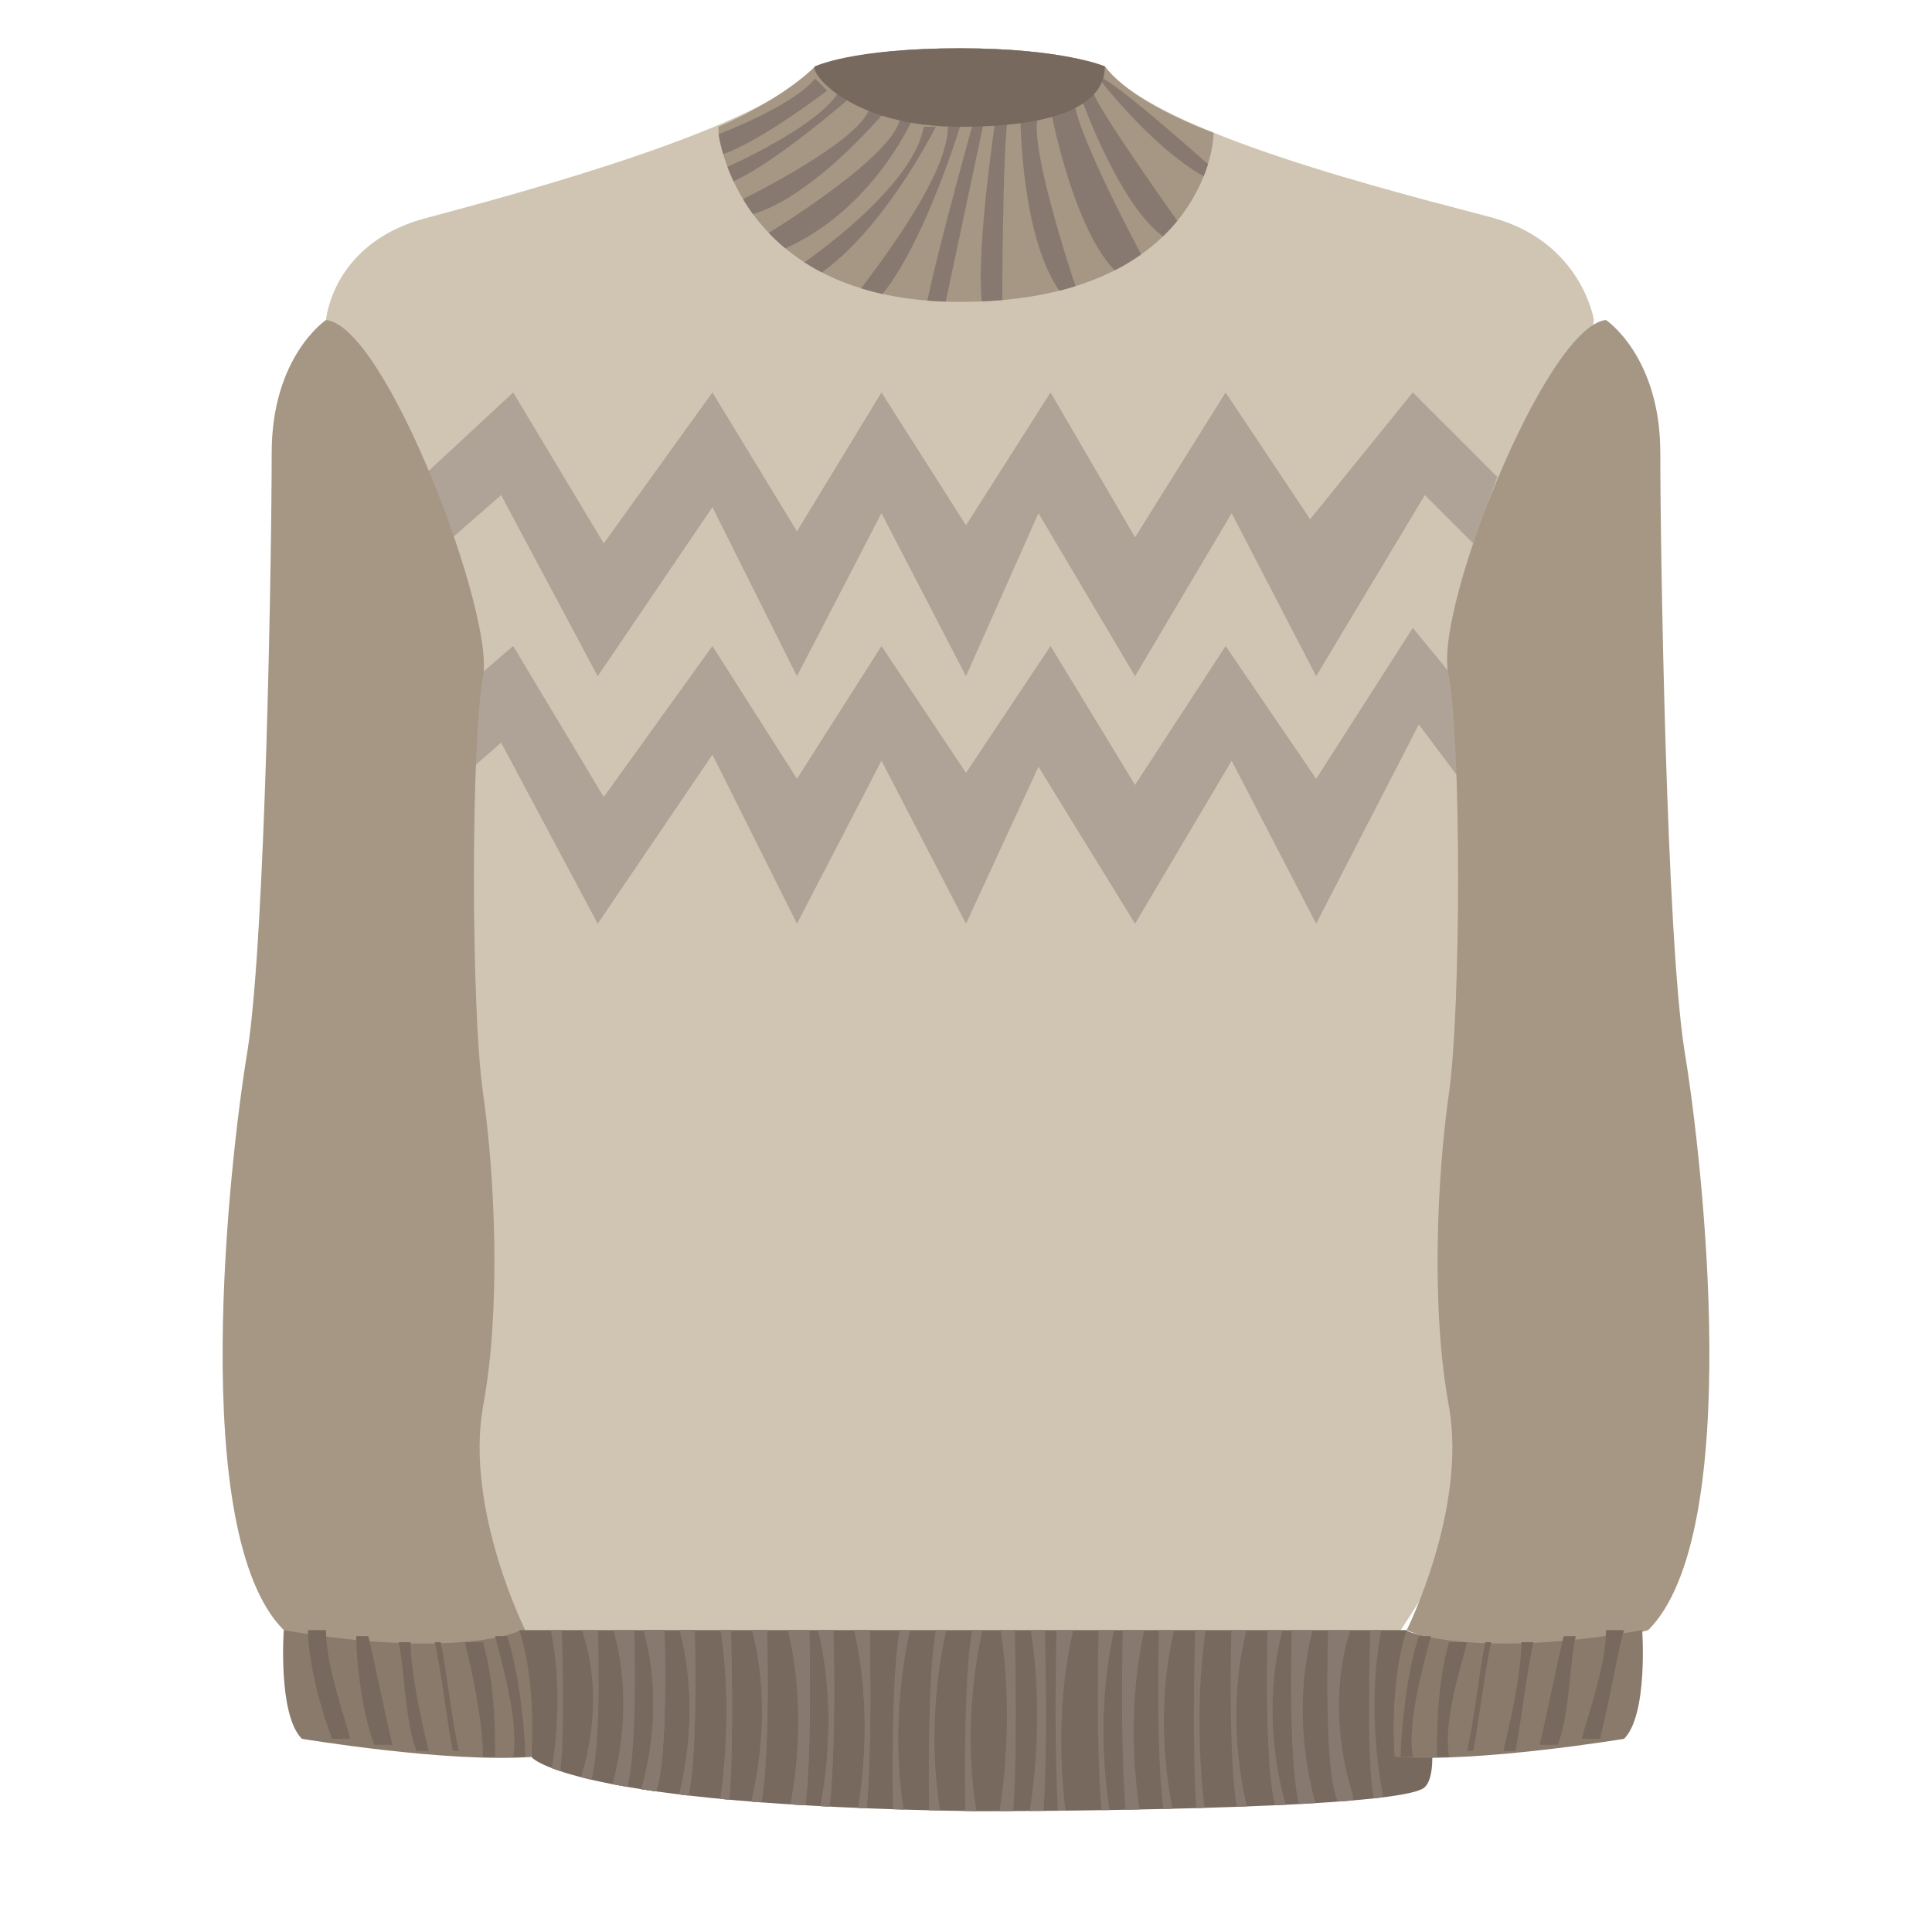 <?xml version="1.0" encoding="utf-8"?>
<!-- Generator: Adobe Illustrator 17.1.0, SVG Export Plug-In . SVG Version: 6.00 Build 0)  -->
<!DOCTYPE svg PUBLIC "-//W3C//DTD SVG 1.1//EN" "http://www.w3.org/Graphics/SVG/1.1/DTD/svg11.dtd">
<svg version="1.1" id="Layer_1" xmlns="http://www.w3.org/2000/svg" xmlns:xlink="http://www.w3.org/1999/xlink" x="0px" y="0px"
	 viewBox="0 0 32 32" enable-background="new 0 0 32 32" xml:space="preserve">
<g>
	<g>
		<g>
			<path fill="#21B8BF" d="M17,2.6c0,0,0,0.9,0.1,1.4c0.1,0.5,0.2,1.1,0.1,1.4c-0.1,0.3-0.1,0.7-0.1,0.7s0.5-0.1,0.8,0.1
				c0.3,0.1,1,0.3,1.5,0.1c0,0,0.1-0.3-0.4-0.5c-0.5-0.1-0.8-0.4-0.7-0.9c0-0.6,0.3-2,0.3-2S17.7,2.6,17,2.6z"/>
			<path fill="#0D6468" d="M17.9,6.2c-0.3-0.1-0.8-0.1-0.8-0.1s0,0.2,0,0.4h0.1c0,0,0.1-0.1,0.2,0h0.1c0,0,0.1-0.1,0.2,0h0.2V6.3
				c0,0,0.1,0,0.3,0.1c0.1,0.1,0.2,0.1,0.2,0.1s0.1-0.1,0.2,0h0.1c0,0,0.1-0.1,0.2,0h0.1c0,0,0.1-0.1,0.2,0h0.1c0,0,0.1-0.2,0.2-0.1
				l0,0l0-0.2C18.9,6.4,18.2,6.3,17.9,6.2z"/>
		</g>
		<g>
			<path fill="#3FCAD8" d="M16.1,2.9c0,0,0,0.9,0.1,1.4c0.1,0.5,0.2,1.1,0.1,1.4c-0.1,0.3-0.1,0.7-0.1,0.7s0.5-0.1,0.8,0.1
				c0.3,0.1,1,0.3,1.5,0.1c0,0,0.1-0.3-0.4-0.5c-0.5-0.1-0.8-0.4-0.7-0.9c0-0.6,0.3-2,0.3-2S16.8,2.8,16.1,2.9z"/>
			<path fill="#137C87" d="M17,6.4c-0.3-0.1-0.8-0.1-0.8-0.1s0,0.2,0,0.4h0.1c0,0,0.1-0.1,0.2,0h0.1c0,0,0.1-0.1,0.2,0h0.2V6.5
				c0,0,0.1,0,0.3,0.1c0.1,0.1,0.2,0.1,0.2,0.1s0.1-0.1,0.2,0h0.1c0,0,0.1-0.1,0.2,0H18c0,0,0.1-0.1,0.2,0h0.1c0,0,0.1-0.2,0.2-0.1
				l0,0l0-0.2C18,6.7,17.3,6.5,17,6.4z"/>
			<path fill="#09666B" d="M16.9,3.5"/>
		</g>
	</g>
</g>
<g>
	<path fill="#CCC4B8" d="M-51.6-151.4"/>
</g>
<path fill="#F2BD66" d="M-55.3-157.7"/>
<path fill="#EFCC9A" d="M-55.3-157.7"/>
<path fill="#F2BD66" d="M-55.3-157.7"/>
<path fill="#EFA91B" d="M-55.3-157.7"/>
<g>
	<g>
		<g>
			<g>
				<g>
					<path fill="#D0C5B3" d="M26.4,5.3c0,0-0.2-1.3-1.7-1.7c-1.5-0.4-5.6-1.4-6.4-2.5c0,0-0.7-0.3-2.4-0.3c-1.7,0-2.4,0.3-2.4,0.3
						c-0.8,1-4.9,2.1-6.4,2.5C5.5,4,5.4,5.3,5.4,5.3S8.1,21.7,7.5,23c-0.6,1.3,0.2,2.7,1.1,4c0.8,1.2,7.3,0.8,7.3,0.8
						s6.5,0.5,7.3-0.8c0.8-1.2,1.6-2.7,1.1-4C23.7,21.7,26.4,5.3,26.4,5.3z"/>
					<path fill="#A59784" d="M18.3,1.1c0,0-0.7-0.3-2.4-0.3c-1.7,0-2.4,0.3-2.4,0.3c-0.3,0.3-0.9,0.7-1.6,1l0,0.1c0,0,0.3,2.8,4,2.8
						s4.2-2.3,4.2-2.8v0C19.3,1.9,18.6,1.5,18.3,1.1z"/>
					<g>
						<g>
							<defs>
								<path id="SVGID_1_" d="M18.3,1.1c0,0-0.7-0.3-2.4-0.3c-1.7,0-2.4,0.3-2.4,0.3c-0.3,0.3-0.9,0.7-1.6,1l0,0.1
									c0,0,0.3,2.8,4,2.8s4.2-2.3,4.2-2.8v0C19.3,1.9,18.6,1.5,18.3,1.1z"/>
							</defs>
							<clipPath id="SVGID_2_">
								<use xlink:href="#SVGID_1_"  overflow="visible"/>
							</clipPath>
							<g clip-path="url(#SVGID_2_)">
								<path fill="#87796F" d="M11.7,2.3c0,0,1.4-0.5,1.8-1l0.2,0.2c0,0-1.3,1-1.9,1.1V2.3z"/>
								<path fill="#87796F" d="M11.7,2.9c0.1,0,1.9-0.8,2.2-1.4l0.2,0.1c0,0-1.7,1.5-2.3,1.5C11.2,3.2,11.7,2.9,11.7,2.9z"/>
								<path fill="#87796F" d="M12.1,3.4c0,0,2.1-1,2.3-1.6h0.3c0,0-1.4,1.7-2.5,1.8L12.1,3.4z"/>
								<path fill="#87796F" d="M12.5,4c0,0,2.2-1.3,2.4-2h0.2c0,0-0.7,1.6-2.3,2.2L12.7,4L12.5,4z"/>
								<path fill="#87796F" d="M13.1,4.5c0,0,2-1.3,2.2-2.4h0.2c0,0-1,2-2.2,2.6L13.1,4.5z"/>
								<path fill="#87796F" d="M14.1,5C14.1,5,14.1,5,14.1,5c0.2-0.3,1.6-2,1.6-2.9h0.2c0,0-0.7,2.3-1.5,3L14.1,5z"/>
								<path fill="#87796F" d="M16.1,2.1c0,0-0.7,2.5-0.8,3.2h0.3l0.7-3.3L16.1,2.1z"/>
								<path fill="#87796F" d="M16.5,1.9c0,0-0.4,2.6-0.2,3.3h0.3c0,0,0-2.8,0.1-3.3C16.8,1.4,16.5,1.9,16.5,1.9z"/>
								<path fill="#87796F" d="M16.9,1.9c0,0,0,2.3,0.8,3.1L17.9,5c0,0-0.9-2.6-0.7-3.1L16.9,1.9z"/>
								<path fill="#87796F" d="M17.4,1.8c0,0,0.4,2.2,1.2,2.8l0.4-0.2c0,0-1.3-2.4-1.2-2.8L17.4,1.8z"/>
								<path fill="#87796F" d="M17.9,1.6c0,0,0.7,2,1.5,2.4l0.2-0.2c0,0-1.5-2.1-1.5-2.3C18.1,1.3,17.9,1.6,17.9,1.6z"/>
								<path fill="#87796F" d="M18.2,1.3c0,0,1,1.3,1.9,1.7V2.8C20.1,2.8,18.2,1.1,18.2,1.3C18.2,1.3,18.2,1.3,18.2,1.3z"/>
							</g>
						</g>
						<path fill="#77695D" d="M13.5,1.1C13.4,1.2,13.4,1.2,13.5,1.1c-0.1,0.1,0.6,1,2.4,1c1.9,0,2.4-0.5,2.4-1c0,0-0.7-0.3-2.4-0.3
							C14.1,0.8,13.5,1.1,13.5,1.1z"/>
					</g>
				</g>
				<polygon fill="#AFA397" points="7.1,7.8 8.5,6.5 10,9 11.8,6.5 13.2,8.8 14.6,6.5 16,8.7 17.4,6.5 18.8,8.9 20.3,6.5 21.7,8.6 
					23.4,6.5 24.8,7.9 24.4,9 23.6,8.2 21.8,11.2 20.4,8.5 18.8,11.2 17.2,8.5 16,11.2 14.6,8.5 13.2,11.2 11.8,8.4 9.9,11.2 
					8.3,8.2 7.5,8.9 				"/>
				<polygon fill="#AFA397" points="24.4,13.2 24.8,12.1 23.4,10.4 21.8,12.9 20.3,10.7 18.8,13 17.4,10.7 16,12.8 14.6,10.7 
					13.2,12.9 11.8,10.7 10,13.2 8.5,10.7 7.1,11.9 7.5,13 8.3,12.3 9.9,15.3 11.8,12.5 13.2,15.3 14.6,12.6 16,15.3 17.2,12.7 
					18.8,15.3 20.4,12.6 21.8,15.3 23.5,12 				"/>
			</g>
			<path fill="#A59784" d="M5.4,5.3c0,0-0.9,0.6-0.9,2.2c0,1.6-0.1,8-0.4,9.9c-0.3,1.8-1,8,0.6,9.6c0,0,2.4,0.7,4,0c0,0-1-2-0.7-3.7
				c0.3-1.6,0.2-3.8,0-5.2c-0.2-1.4-0.2-5.8,0-6.9C8.2,10.2,6.4,5.4,5.4,5.3z"/>
			<path fill="#A59784" d="M26.6,5.3c0,0,0.9,0.6,0.9,2.2c0,1.6,0.1,8,0.4,9.9c0.3,1.8,1,8-0.6,9.6c0,0-2.4,0.7-4,0c0,0,1-2,0.7-3.7
				c-0.3-1.6-0.2-3.8,0-5.2c0.2-1.4,0.2-5.8,0-6.9C23.7,10.2,25.6,5.4,26.6,5.3z"/>
		</g>
		<g>
			<path fill="#77695D" d="M8.6,27c0,0,0.2,1.7,0.2,2.1c0,0,0.6,0.8,7.4,0.9c0,0,7,0,7.4-0.4c0.4-0.4-0.3-2.6-0.3-2.6H8.6z"/>
			<g>
				<g>
					<g>
						<path fill="#897A6B" d="M4.7,27c0,0-0.1,1.4,0.3,1.8c0,0,2.4,0.4,3.8,0.3c0,0,0.1-1.2-0.2-2.1C8.7,27,7.6,27.5,4.7,27z"/>
						<path fill="#77695D" d="M5.5,28.8c0.1,0,0.2,0,0.3,0c-0.1-0.4-0.4-1.2-0.4-1.8c-0.1,0-0.2,0-0.3,0C5.1,27.3,5.2,28,5.5,28.8z"
							/>
						<path fill="#77695D" d="M6.2,28.9c0.1,0,0.2,0,0.3,0c-0.1-0.4-0.3-1.4-0.4-1.8c-0.1,0-0.1,0-0.2,0C5.9,27.5,6,28.4,6.2,28.9z"
							/>
						<path fill="#77695D" d="M6.9,29C7,29,7,29,7.1,29c-0.1-0.4-0.3-1.3-0.3-1.8c-0.1,0-0.1,0-0.2,0C6.7,27.6,6.7,28.5,6.9,29z"/>
						<path fill="#77695D" d="M7.3,27.2c0,0-0.1,0-0.1,0c0.1,0.4,0.2,1.3,0.3,1.8c0,0,0.1,0,0.1,0C7.5,28.6,7.4,27.7,7.3,27.2z"/>
						<path fill="#77695D" d="M8,29.1c0.1,0,0.1,0,0.2,0c0-0.4,0-1.2-0.2-1.9c-0.1,0-0.2,0-0.3,0C7.8,27.6,8,28.5,8,29.1z"/>
						<path fill="#77695D" d="M8.7,29.1c0-0.4-0.1-1.4-0.3-2c-0.1,0-0.1,0-0.2,0c0.1,0.4,0.4,1.4,0.3,2C8.6,29.1,8.6,29.1,8.7,29.1z
							"/>
					</g>
					<g>
						<path fill="#897A6B" d="M27.2,27c0,0,0.1,1.4-0.3,1.8c0,0-2.4,0.4-3.8,0.3c0,0-0.1-1.2,0.2-2.1C23.2,27,24.4,27.5,27.2,27z"/>
						<path fill="#77695D" d="M26.5,28.8c-0.1,0-0.2,0-0.3,0c0.1-0.4,0.4-1.2,0.4-1.8c0.1,0,0.2,0,0.3,0
							C26.8,27.3,26.7,28,26.5,28.8z"/>
						<path fill="#77695D" d="M25.8,28.9c-0.1,0-0.2,0-0.3,0c0.1-0.4,0.3-1.4,0.4-1.8c0.1,0,0.1,0,0.2,0C26,27.5,26,28.4,25.8,28.9z
							"/>
						<path fill="#77695D" d="M25.1,29c-0.1,0-0.1,0-0.2,0c0.1-0.4,0.3-1.3,0.3-1.8c0.1,0,0.1,0,0.2,0C25.3,27.6,25.2,28.5,25.1,29z
							"/>
						<path fill="#77695D" d="M24.6,27.2c0,0,0.1,0,0.1,0c-0.1,0.4-0.2,1.3-0.3,1.8c0,0-0.1,0-0.1,0C24.4,28.6,24.5,27.7,24.6,27.2z
							"/>
						<path fill="#77695D" d="M24,29.1c-0.1,0-0.1,0-0.2,0c0-0.4,0-1.2,0.2-1.9c0.1,0,0.2,0,0.3,0C24.2,27.6,23.9,28.5,24,29.1z"/>
						<path fill="#77695D" d="M23.2,29.1c0-0.4,0.1-1.4,0.3-2c0.1,0,0.1,0,0.2,0c-0.1,0.4-0.4,1.4-0.3,2
							C23.4,29.1,23.3,29.1,23.2,29.1z"/>
					</g>
				</g>
				<g>
					<defs>
						<path id="SVGID_3_" d="M8.6,27c0,0,0.2,1.7,0.2,2.1c0,0,0.6,0.8,7.4,0.9c0,0,7,0,7.4-0.4c0.4-0.4-0.3-2.6-0.3-2.6H8.6z"/>
					</defs>
					<clipPath id="SVGID_4_">
						<use xlink:href="#SVGID_3_"  overflow="visible"/>
					</clipPath>
					<g clip-path="url(#SVGID_4_)">
						<path fill="#87796F" d="M10.1,29.7c0,0,0.5-1.4,0-2.9h0.4c0,0,0.1,2.7-0.2,3C10,30.2,10.1,29.7,10.1,29.7z"/>
						<path fill="#87796F" d="M10.6,29.7c0,0,0.5-1.4,0-2.9H11c0,0,0.1,2.7-0.2,3C10.5,30.2,10.6,29.7,10.6,29.7z"/>
						<path fill="#87796F" d="M11.2,29.9c0,0,0.5-1.5,0-3.1h0.3c0,0,0.1,2.9-0.2,3.2C11.1,30.4,11.2,29.9,11.2,29.9z"/>
						<path fill="#87796F" d="M10.6,29.7c0,0,0.5-1.4,0-2.9H11c0,0,0.1,2.7-0.2,3C10.5,30.2,10.6,29.7,10.6,29.7z"/>
						<path fill="#87796F" d="M11.2,29.9c0,0,0.5-1.5,0-3.1h0.3c0,0,0.1,2.9-0.2,3.2C11.1,30.4,11.2,29.9,11.2,29.9z"/>
						<path fill="#87796F" d="M13,30.3c0,0,0.5-1.7,0-3.5h0.4c0,0,0.1,3.3-0.2,3.7C12.8,30.9,13,30.3,13,30.3z"/>
						<path fill="#87796F" d="M11.9,30c0,0,0.3-1.6,0-3.2h0.2c0,0,0.1,3-0.1,3.4C11.8,30.6,11.9,30,11.9,30z"/>
						<path fill="#87796F" d="M12.4,30c0,0,0.5-1.6,0-3.2h0.3c0,0,0.1,3-0.2,3.4C12.3,30.6,12.4,30,12.4,30z"/>
						<path fill="#87796F" d="M13.5,30.3c0,0,0.5-1.7,0-3.5h0.3c0,0,0.1,3.3-0.2,3.7C13.4,30.9,13.5,30.3,13.5,30.3z"/>
						<path fill="#87796F" d="M14.1,30.5c0,0,0.5-1.8,0-3.7h0.3c0,0,0.1,3.5-0.2,3.9C14,31.2,14.1,30.5,14.1,30.5z"/>
						<path fill="#87796F" d="M9.1,29.5c0,0,0.3-1.3,0-2.6h0.2c0,0,0.1,2.5-0.1,2.8C9,29.9,9.1,29.5,9.1,29.5z"/>
						<path fill="#87796F" d="M9.6,29.5c0,0,0.5-1.3,0-2.6h0.3c0,0,0.1,2.5-0.2,2.8C9.4,29.9,9.6,29.5,9.6,29.5z"/>
						<path fill="#87796F" d="M10.6,29.7c0,0,0.5-1.4,0-2.9H11c0,0,0.1,2.7-0.2,3C10.5,30.2,10.6,29.7,10.6,29.7z"/>
						<path fill="#87796F" d="M11.2,29.9c0,0,0.5-1.5,0-3.1h0.3c0,0,0.1,2.9-0.2,3.2C11.1,30.4,11.2,29.9,11.2,29.9z"/>
						<path fill="#87796F" d="M13,30.3c0,0,0.5-1.7,0-3.5h0.4c0,0,0.1,3.3-0.2,3.7C12.8,30.9,13,30.3,13,30.3z"/>
						<path fill="#87796F" d="M11.9,30c0,0,0.3-1.6,0-3.2h0.2c0,0,0.1,3-0.1,3.4C11.8,30.6,11.9,30,11.9,30z"/>
						<path fill="#87796F" d="M12.4,30c0,0,0.5-1.6,0-3.2h0.3c0,0,0.1,3-0.2,3.4C12.3,30.6,12.4,30,12.4,30z"/>
						<path fill="#87796F" d="M13.5,30.3c0,0,0.5-1.7,0-3.5h0.3c0,0,0.1,3.3-0.2,3.7C13.4,30.9,13.5,30.3,13.5,30.3z"/>
						<path fill="#87796F" d="M14.1,30.5c0,0,0.5-1.8,0-3.7h0.3c0,0,0.1,3.5-0.2,3.9C14,31.2,14.1,30.5,14.1,30.5z"/>
						<path fill="#87796F" d="M21.8,29.9c0,0-0.5-1.5,0-3.1h-0.4c0,0-0.1,2.9,0.2,3.3C22,30.5,21.8,29.9,21.8,29.9z"/>
						<path fill="#87796F" d="M22.9,29.7c0,0-0.3-1.4,0-2.8h-0.2c0,0-0.1,2.7,0.1,3C23,30.2,22.9,29.7,22.9,29.7z"/>
						<path fill="#87796F" d="M22.4,29.7c0,0-0.5-1.4,0-2.8H22c0,0-0.1,2.7,0.2,3C22.5,30.2,22.4,29.7,22.4,29.7z"/>
						<path fill="#87796F" d="M21.3,29.9c0,0-0.5-1.5,0-3.1H21c0,0-0.1,2.9,0.2,3.3C21.4,30.5,21.3,29.9,21.3,29.9z"/>
						<path fill="#87796F" d="M20.7,30.1c0,0-0.5-1.6,0-3.3h-0.3c0,0-0.1,3.1,0.2,3.5C20.8,30.7,20.7,30.1,20.7,30.1z"/>
						<path fill="#87796F" d="M19,30.6c0,0-0.5-1.8,0-3.8h-0.4c0,0-0.1,3.5,0.2,4C19.1,31.3,19,30.6,19,30.6z"/>
						<path fill="#87796F" d="M20,30.3c0,0-0.3-1.7,0-3.5h-0.2c0,0-0.1,3.2,0.1,3.7C20.1,30.9,20,30.3,20,30.3z"/>
						<path fill="#87796F" d="M19.5,30.3c0,0-0.5-1.7,0-3.5h-0.3c0,0-0.1,3.2,0.2,3.7C19.6,30.9,19.5,30.3,19.5,30.3z"/>
						<path fill="#87796F" d="M18.5,30.6c0,0-0.5-1.8,0-3.8h-0.3c0,0-0.1,3.5,0.2,4C18.6,31.3,18.5,30.6,18.5,30.6z"/>
						<path fill="#87796F" d="M17.8,30.9c0,0-0.5-2,0-4h-0.3c0,0-0.1,3.8,0.2,4.3C18,31.6,17.8,30.9,17.8,30.9z"/>
						<path fill="#87796F" d="M15.1,26.9c0,0-0.5,1.8,0,3.7h-0.3c0,0-0.1-3.5,0.2-3.9C15.2,26.2,15.1,26.9,15.1,26.9z"/>
						<path fill="#87796F" d="M15.7,26.9c0,0-0.5,1.8,0,3.7h-0.3c0,0-0.1-3.5,0.2-3.9C15.8,26.2,15.7,26.9,15.7,26.9z"/>
						<path fill="#87796F" d="M16.3,26.9c0,0-0.5,1.8,0,3.7h-0.3c0,0-0.1-3.5,0.2-3.9C16.4,26.2,16.3,26.9,16.3,26.9z"/>
						<path fill="#87796F" d="M17,30.3c0,0,0.4-1.8,0-3.7h0.3c0,0,0.1,3.5-0.1,3.9C16.9,30.9,17,30.3,17,30.3z"/>
						<path fill="#87796F" d="M16.5,30.3c0,0,0.4-1.8,0-3.7h0.3c0,0,0.1,3.5-0.1,3.9C16.4,30.9,16.5,30.3,16.5,30.3z"/>
					</g>
				</g>
			</g>
		</g>
	</g>
</g>
</svg>
